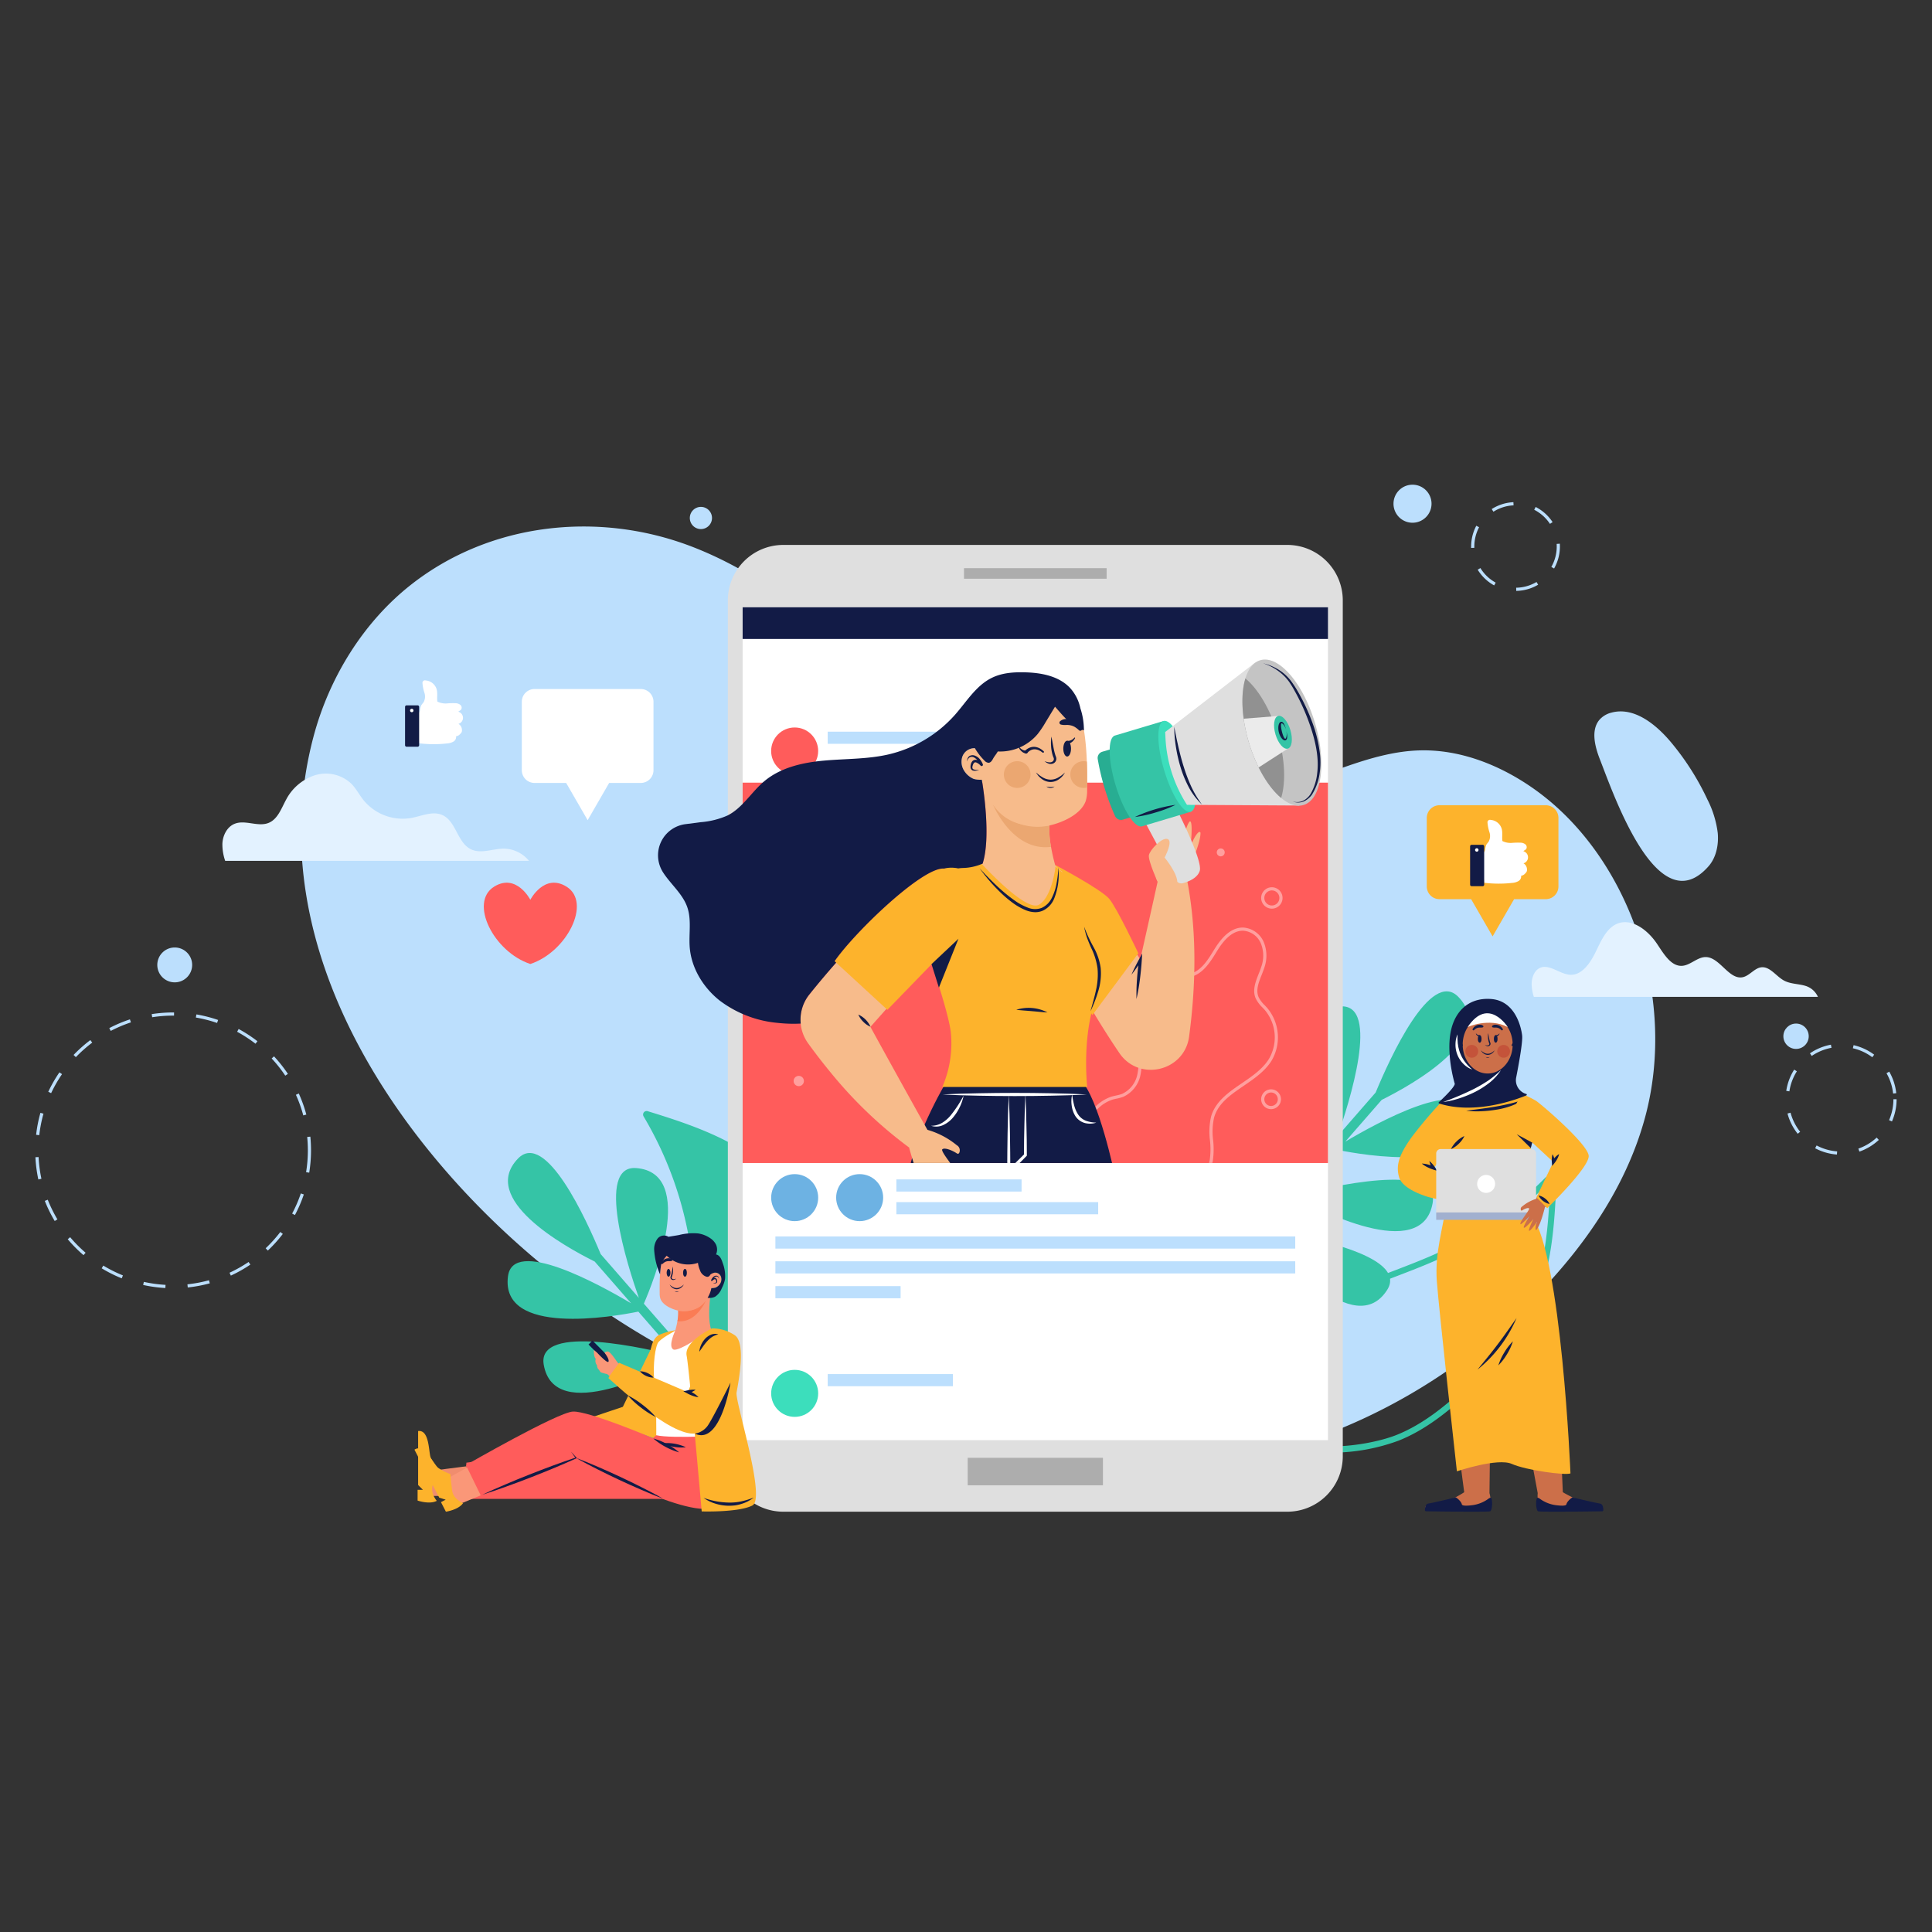 <svg id="Layer_1" data-name="Layer 1" xmlns="http://www.w3.org/2000/svg" xmlns:xlink="http://www.w3.org/1999/xlink" viewBox="0 0 600 600"><rect x="0" y="0" width="600" height="600" fill="#333333" stroke="none"/><defs><style>.cls-1{fill:none;}.cls-2{fill:#bcdffd;}.cls-3{fill:#35c4a6;}.cls-4{fill:#fff;}.cls-5{fill:#ff5c5b;}.cls-6{fill:#121b46;}.cls-7{fill:#fdb32c;}.cls-8{fill:#cc6f49;}.cls-9{fill:#dfdfdf;}.cls-10{fill:#a1b0cf;}.cls-11{fill:#c4533a;}.cls-12{fill:#adadad;}.cls-13{fill:#6db2e3;}.cls-14{fill:#3cdebc;}.cls-15{clip-path:url(#clip-path);}.cls-16{fill:#ff9f9e;}.cls-17{fill:#f7bb8b;}.cls-18{fill:#f28766;}.cls-19{fill:#28ad92;}.cls-20{fill:#c4c4c4;}.cls-21{fill:#919191;}.cls-22{fill:#ebebeb;}.cls-23{fill:#eba771;}.cls-24{fill:#f08d6e;}.cls-25{fill:#fa9778;}.cls-26{fill:#fa7c55;}.cls-27{fill:#e3f2ff;}</style><clipPath id="clip-path"><polygon class="cls-1" points="412.418 361.188 230.633 361.188 230.633 337.891 195.874 265.85 216.852 206.574 419.965 202.045 412.418 336.25 412.418 361.188"/></clipPath></defs><title>Advertise with us</title><g id="BACKGROUND"><path class="cls-2" d="M127.4,181.78c24.612-19.501,58.218-23.072,86.923-12.229,38.136,14.405,66.204,50.888,103.242,68.407a115.771,115.771,0,0,0,83.16,6.132c13.273-4.075,26.181-10.606,39.957-11.044,12.201-.388,24.253,4.141,34.625,11.204,30.521,20.782,45.841,65.108,35.556,102.874-5.508,20.221-17.331,37.781-31.105,52.51-28.455,30.43-66.204,50.207-105.658,55.358-22.02,2.875-44.36,1.315-66.301-2.218-47.812-7.697-94.918-25.129-134.289-55.877-47.131-36.807-93.842-101.017-76.194-167.947C102.256,210.215,112.973,193.212,127.4,181.78Z"/><path class="cls-2" d="M496.87,235.845c-1.551-3.961-2.837-8.993-.227-12.216a7.243,7.243,0,0,1,3.808-2.316c6.899-1.864,13.665,3.444,18.478,9.181a81.64,81.64,0,0,1,11.315,17.778,31.348,31.348,0,0,1,3.221,10.447c.324,3.682-.505,7.627-2.845,10.291C514.875,286.937,501.17,246.826,496.87,235.845Z"/></g><g id="OBJECTS"><path class="cls-3" d="M368.032,348.357c8.815-8.624,20.719,19.584,24.835,30.352l8.246-9.462c-5.77-6.88-26.593-33.494-9.51-40.237,11.758-4.642,11.492,27.635,11.083,38.433l11.137-12.78c-2.876-6.64-16.638-40.633,2.382-42.108,12.74-.988,2.638,30.475-.829,40.325l11.85-13.598c4.397-10.626,17.09-38.565,25.675-29.691,12.085,12.492-14.096,27.159-23.805,31.988L417.788,354.553c9.962-5.924,36.672-20.577,38.237-8.372,2.398,18.701-32.823,12.515-40.486,10.953L403.473,370.98c8.386-2.161,43.721-10.524,41.448,2.634-3.275,18.959-36.367,1.625-42.304-1.652l-8.593,9.861c.051.14.097.271.136.379,9.464,1.428,43.667,7.413,36.615,18.426-10.082,15.747-32.82-11.024-37.948-17.432l-19.036,21.845-2.2-1.918,19.311-22.162C381.295,375.846,355.628,360.492,368.032,348.357Z"/><path class="cls-3" d="M413.606,451.135c-9.698,0-19.152-2.665-22.649-10.651-7.697-17.575,12.942-33.04,26.352-39.408,5.072-2.409,10.384-4.444,15.522-6.413,4.688-1.797,9.536-3.655,14.161-5.783h0a111.033,111.033,0,0,0,32.849-23.077,2.042,2.042,0,0,1,3.49,1.528c-.558,13.497-1.503,26.606-6.847,38.579-4.051,9.078-10.746,17.716-21.066,27.188-5.317,4.881-12.52,10.92-21.087,14.312A60.207,60.207,0,0,1,413.606,451.135Zm34.172-60.544c-4.681,2.154-9.558,4.023-14.275,5.83-5.104,1.956-10.381,3.979-15.388,6.357-12.796,6.077-32.553,20.698-25.434,36.952,5.888,13.446,31.337,9.742,40.956,5.933,8.28-3.279,15.309-9.177,20.507-13.948,10.124-9.292,16.676-17.734,20.619-26.568,5.208-11.67,6.134-24.583,6.685-37.891a.153.153,0,0,0-.101-.16.133.133,0,0,0-.166.03,112.92,112.92,0,0,1-33.404,23.466Z"/><path class="cls-3" d="M245.747,398.557c-8.816-8.624-20.719,19.584-24.835,30.352l-8.246-9.463c5.77-6.88,26.593-33.494,9.51-40.237-11.758-4.642-11.492,27.635-11.083,38.433l-11.137-12.78c2.876-6.64,16.638-40.633-2.382-42.108-12.74-.988-2.638,30.475.829,40.325l-11.85-13.598c-4.397-10.626-17.09-38.565-25.675-29.691-12.085,12.491,14.096,27.159,23.805,31.988L195.991,404.752c-9.962-5.924-36.672-20.577-38.237-8.373-2.398,18.701,32.823,12.515,40.486,10.954l12.066,13.846c-8.386-2.161-43.721-10.524-41.448,2.634,3.275,18.959,36.367,1.625,42.304-1.652l8.593,9.861c-.051.141-.097.271-.136.379-9.464,1.428-43.667,7.413-36.615,18.426,10.082,15.747,32.82-11.024,37.948-17.432l19.036,21.845,2.2-1.918-19.311-22.162C232.483,426.046,258.151,410.692,245.747,398.557Z"/><path class="cls-3" d="M213.989,384.64a112.675,112.675,0,0,0-14.123-37.941,1.102,1.102,0,0,1,1.277-1.609c12.496,3.831,25.112,8.081,35.276,16.23,8.908,7.142,15.384,16.877,20.722,26.971,3.941,7.451,7.384,15.33,8.401,23.697,1.42,11.684-2.19,36.838-16.899,39.162-18.434,2.913-27.73-20.755-30.376-34.719C216.274,405.917,215.853,395.177,213.989,384.64Z"/><path class="cls-2" d="M470.881,183.504l-.015-.984a12.783,12.783,0,0,0,6.312-1.779l.502.847A13.774,13.774,0,0,1,470.881,183.504Zm-6.857-1.699a13.853,13.853,0,0,1-5.112-4.875l.838-.515a12.871,12.871,0,0,0,4.749,4.528Zm18.611-5.252-.856-.488a12.797,12.797,0,0,0,1.679-6.341c-.001-.272-.009-.544-.026-.814l.983-.061c.019.288.027.579.028.873A13.781,13.781,0,0,1,482.636,176.552Zm-25.75-6.39c-.005-.147-.007-.295-.006-.443a13.802,13.802,0,0,1,1.597-6.441l.869.46a12.831,12.831,0,0,0-1.481,5.984c-.001.138.001.272.006.406Zm24.468-7.472a12.86,12.86,0,0,0-4.889-4.375l.448-.877a13.851,13.851,0,0,1,5.264,4.712Zm-17.555-3.771-.529-.83a13.76,13.76,0,0,1,6.735-2.132l.046.983A12.758,12.758,0,0,0,463.799,158.92Z"/><path class="cls-2" d="M51.355,400.006a42.893,42.893,0,0,1-6.896-.948l.214-.961a42.059,42.059,0,0,0,6.737.927Zm6.957-.172-.103-.978a41.795,41.795,0,0,0,6.682-1.262l.262.95A42.82,42.82,0,0,1,58.312,399.833Zm-20.507-2.836a42.781,42.781,0,0,1-6.228-3.117l.511-.842a41.66,41.66,0,0,0,6.084,3.046Zm33.887-.845-.412-.894a41.802,41.802,0,0,0,5.92-3.341l.552.815A42.869,42.869,0,0,1,71.692,396.152Zm-45.753-6.357a43.188,43.188,0,0,1-4.905-4.939l.753-.634a42.107,42.107,0,0,0,4.793,4.826Zm57.24-1.42-.676-.715a42.28,42.28,0,0,0,4.55-5.057l.782.598A43.268,43.268,0,0,1,83.18,388.375Zm-66.189-9.183a42.772,42.772,0,0,1-3.072-6.243l.916-.362a41.788,41.788,0,0,0,3.001,6.099Zm74.606-1.849-.869-.463a41.736,41.736,0,0,0,2.696-6.248l.933.315A42.634,42.634,0,0,1,91.596,377.342ZM11.904,366.285a43.032,43.032,0,0,1-.903-6.903l.983-.048a42.011,42.011,0,0,0,.882,6.744Zm84.128-2.097-.972-.158a42.182,42.182,0,0,0,.547-6.779c0-1.386-.068-2.785-.204-4.16l.979-.096c.139,1.407.209,2.839.209,4.255A43.059,43.059,0,0,1,96.032,364.188ZM12.196,352.535l-.978-.11a42.776,42.776,0,0,1,1.337-6.831l.947.267A41.818,41.818,0,0,0,12.196,352.535Zm81.99-6.135A41.781,41.781,0,0,0,91.895,339.998l.897-.406a42.674,42.674,0,0,1,2.345,6.554Zm-78.305-6.913-.891-.419a42.935,42.935,0,0,1,3.465-6.04l.811.558A41.937,41.937,0,0,0,15.881,339.488ZM88.593,334.055a42.055,42.055,0,0,0-4.221-5.333l.72-.671a43.019,43.019,0,0,1,4.321,5.458Zm-65.033-5.746-.711-.681a43.079,43.079,0,0,1,5.207-4.62l.591.787A42.132,42.132,0,0,0,23.56,328.31Zm55.785-4.17a42.007,42.007,0,0,0-5.701-3.713l.468-.865a42.903,42.903,0,0,1,5.835,3.799Zm-44.95-3.978-.457-.873a42.642,42.642,0,0,1,6.412-2.714l.308.934A41.728,41.728,0,0,0,34.395,320.162Zm33.021-2.471a41.633,41.633,0,0,0-6.589-1.683l.166-.971a42.792,42.792,0,0,1,6.744,1.723Zm-20.148-1.775-.152-.973a43.213,43.213,0,0,1,6.636-.514h.019l.289.001-.009.984-.28-.001A40.641,40.641,0,0,0,47.268,315.916Z"/><path class="cls-2" d="M570.472,358.554a17.042,17.042,0,0,1-6.766-1.955l.461-.869a16.063,16.063,0,0,0,6.378,1.842Zm6.983-.912-.325-.928a16.139,16.139,0,0,0,5.686-3.427l.669.721A17.092,17.092,0,0,1,577.454,357.643ZM558.289,352.099a17.094,17.094,0,0,1-3.167-6.289l.951-.253a16.116,16.116,0,0,0,2.987,5.929Zm29.276-3.829-.901-.394a16.123,16.123,0,0,0,1.353-6.5H589A17.122,17.122,0,0,1,587.565,348.27Zm.354-8.664a16.064,16.064,0,0,0-2.053-6.311l.853-.49a17.009,17.009,0,0,1,2.178,6.695Zm-32.206-.679-.973-.148a17.036,17.036,0,0,1,2.461-6.598l.832.527A16.06,16.06,0,0,0,555.713,338.927ZM581.453,328.333a16.073,16.073,0,0,0-6.025-2.787l.221-.96a17.069,17.069,0,0,1,6.393,2.956Zm-18.803-.4-.553-.814a17.044,17.044,0,0,1,6.512-2.682l.179.967A16.086,16.086,0,0,0,562.65,327.934Z"/><path class="cls-2" d="M444.575,156.434a5.906,5.906,0,1,1-5.906-5.906A5.906,5.906,0,0,1,444.575,156.434Z"/><path class="cls-2" d="M59.677,299.664a5.414,5.414,0,1,1-5.415-5.415A5.414,5.414,0,0,1,59.677,299.664Z"/><circle class="cls-2" cx="557.78" cy="321.813" r="3.938"/><path class="cls-2" d="M221.118,160.864a3.445,3.445,0,1,1-3.445-3.445A3.446,3.446,0,0,1,221.118,160.864Z"/><path class="cls-4" d="M198.993,213.981H166.007a3.953,3.953,0,0,0-3.953,3.953v21.264a3.953,3.953,0,0,0,3.953,3.953h9.819l3.101,5.371,3.573,6.189,3.573-6.189,3.101-5.371h9.819a3.953,3.953,0,0,0,3.953-3.953V217.934A3.951,3.951,0,0,0,198.993,213.981Z"/><path class="cls-5" d="M175.913,275.342c-6.893-4.248-11.188,4.042-11.215,4.092-.026-.051-4.322-8.34-11.215-4.092-7.918,4.88-.179,20.293,11.214,24.033l.001.001.001-.001.001.001v-.001C176.092,295.635,183.831,280.222,175.913,275.342Z"/><path class="cls-4" d="M130.156,230.836a37.157,37.157,0,0,0,8.622.052,4.672,4.672,0,0,0,1.987-.547,1.646,1.646,0,0,0,.873-1.68,2.065,2.065,0,0,0,1.315-.765,1.904,1.904,0,0,0,.399-.495,1.474,1.474,0,0,0,.112-.721,2.222,2.222,0,0,0-1.081-1.876,1.958,1.958,0,0,0,.947-3.134,2.322,2.322,0,0,0-1-.65c.282-.251.675-.377.896-.683a1.122,1.122,0,0,0-.247-1.416,2.446,2.446,0,0,0-1.451-.529,22.22,22.22,0,0,0-2.863.076,5.79,5.79,0,0,1-2.834-.585c-.183-1.261.117-2.575-.22-3.803a3.866,3.866,0,0,0-3.415-2.761.777.777,0,0,0-.992.874,12.966,12.966,0,0,0,.612,2.981,3.706,3.706,0,0,1-.286,2.948,9.788,9.788,0,0,0-.724.945,6.859,6.859,0,0,0-.363,1.597c-.132.532-.548,1.09-1.093,1.035Z"/><path class="cls-6" d="M129.689,231.905h-3.414a.48.48,0,0,1-.48-.48V219.53a.48.48,0,0,1,.48-.48h3.414a.48.48,0,0,1,.48.48v11.895A.48.48,0,0,1,129.689,231.905Z"/><circle class="cls-4" cx="127.876" cy="220.649" r="0.533"/><path class="cls-7" d="M480.038,250.075H447.051a3.953,3.953,0,0,0-3.953,3.953V275.292a3.953,3.953,0,0,0,3.953,3.953h9.819l3.101,5.371,3.573,6.188,3.573-6.188,3.101-5.371H480.036a3.953,3.953,0,0,0,3.953-3.953V254.028A3.951,3.951,0,0,0,480.038,250.075Z"/><path class="cls-4" d="M460.913,274.149a37.11,37.11,0,0,0,8.622.052,4.659,4.659,0,0,0,1.987-.547,1.646,1.646,0,0,0,.873-1.68,2.068,2.068,0,0,0,1.316-.765,1.883,1.883,0,0,0,.398-.495,1.474,1.474,0,0,0,.112-.721,2.224,2.224,0,0,0-1.081-1.876,1.958,1.958,0,0,0,.947-3.134,2.322,2.322,0,0,0-1-.65c.282-.251.675-.377.896-.683a1.122,1.122,0,0,0-.247-1.416,2.442,2.442,0,0,0-1.451-.529,22.222,22.222,0,0,0-2.863.076,5.788,5.788,0,0,1-2.834-.585c-.183-1.261.117-2.575-.22-3.804a3.866,3.866,0,0,0-3.415-2.761.777.777,0,0,0-.992.874,12.968,12.968,0,0,0,.612,2.981,3.706,3.706,0,0,1-.286,2.948,9.786,9.786,0,0,0-.724.945,6.859,6.859,0,0,0-.363,1.597c-.132.532-.548,1.09-1.093,1.034Z"/><path class="cls-6" d="M460.446,275.218h-3.414a.48.48,0,0,1-.48-.48V262.842a.48.48,0,0,1,.48-.48h3.414a.48.48,0,0,1,.48.48v11.895A.479.479,0,0,1,460.446,275.218Z"/><path class="cls-4" d="M459.166,263.963a.533.533,0,1,1-.533-.533A.533.533,0,0,1,459.166,263.963Z"/><path class="cls-8" d="M462.719,451.104H453.12c.75,5.906,1.348,10.408,1.604,12.317,0,0-6.7,4.548-11.247,3.959a.7.7,0,0,0-.666.262.979.979,0,0,0,.092,1.282.683.683,0,0,0,.537.25H461.522a1.364,1.364,0,0,0,1.352-1.167,11.358,11.358,0,0,0-.302-4.312Z"/><path class="cls-6" d="M452.143,465.028s1.599,1.046,1.846,2.154c.124.558,1.859.46,3.55.225a10.856,10.856,0,0,0,4.737-1.979,1.068,1.068,0,0,1,.696-.275c.615.123.553,3.876-.185,4.184-.68.283-17.269.045-19.894.005a.369.369,0,0,1-.367-.367c-.007-.636.101-1.901,1.065-2.038C444.883,466.751,452.143,465.028,452.143,465.028Z"/><path class="cls-8" d="M484.798,451.104h-9.599l2.35,12.59a11.508,11.508,0,0,0,.453,4.312,1.698,1.698,0,0,0,1.555,1.167h15.019c.003-.643.02-1.286.035-1.929-4.255-.789-9.261-3.824-9.261-3.824C485.272,461.511,485.081,457.009,484.798,451.104Z"/><path class="cls-6" d="M488.31,465.028s-1.599,1.046-1.846,2.154c-.124.558-1.859.46-3.549.225a10.856,10.856,0,0,1-4.737-1.979,1.07,1.07,0,0,0-.696-.275c-.615.123-.553,3.876.184,4.184.68.283,17.269.045,19.894.005a.368.368,0,0,0,.367-.367c.007-.636-.101-1.901-1.065-2.038C495.569,466.751,488.31,465.028,488.31,465.028Z"/><path class="cls-7" d="M451.302,338.636s-5.579,5.086-5.086,9.188,4.266,16.571,3.117,25.102-3.773,15.914-3.117,24.938c.656,9.024,6.234,59.064,6.234,59.064s12.633-4.266,17.062-2.297,16.571,3.609,18.211,2.954c0,0-2.789-67.431-11.977-80.064,0,0-1.641-18.13-.041-22.19s-.369-15.258-4.43-16.611C467.216,337.365,451.302,338.636,451.302,338.636Z"/><path class="cls-6" d="M455.342,344.933c3.1-.39,6.156-.754,9.186-1.28,1.516-.255,3.014-.58,4.513-.924,1.492-.372,2.961-.813,4.451-1.302a23.576,23.576,0,0,1-8.796,3.196,37.418,37.418,0,0,1-4.67.486A27.379,27.379,0,0,1,455.342,344.933Z"/><path class="cls-6" d="M458.848,425.348c2.132-2.626,4.268-5.184,6.272-7.857,2.028-2.655,3.912-5.404,5.863-8.167a41.345,41.345,0,0,1-12.135,16.024Z"/><path class="cls-6" d="M465.323,424.041a17.598,17.598,0,0,1,1.838-3.994,17.384,17.384,0,0,1,2.681-3.484,17.236,17.236,0,0,1-1.838,3.994A17.438,17.438,0,0,1,465.323,424.041Z"/><path class="cls-8" d="M465.569,373.92c.062-.774-5.107-2.154-4.905-2.681.179-.467,1.488-.645,2.171-.62a.222.222,0,0,0,.237-.251c-.03-.285-.199-.701-.915-.775a12.53,12.53,0,0,0-4.908.381l-.005-.003c-.258-.144-2.536-1.39-5.935-3.262-.601,2.03-1.157,4.089-1.918,6.02a57.715,57.715,0,0,0,6.917.924v-.019l.002-.005c1.261,1.172,4.332,3.912,6.038,4.439a.161.161,0,0,0,.203-.215c-.103-.292-.476-.844-1.705-1.769,0,0,3.009,1.264,3.555,1.04.545-.223-3.052-2.371-3.052-2.371s3.534,1.059,3.912.677-3.422-2.08-3.422-2.08S465.544,374.231,465.569,373.92Z"/><path class="cls-7" d="M449.497,340.277a137.261,137.261,0,0,0-11.156,12.961c-4.02,5.66-4.84,8.777-3.856,12.305.984,3.527,7.137,5.579,8.942,6.152,1.805.574,10.664,2.215,10.664,2.215l1.477-5.25-10.255-5.906,10.501-15.094Z"/><path class="cls-6" d="M441.56,361.359a8.213,8.213,0,0,1,1.997.312,13.706,13.706,0,0,1,1.863.661l-.574.689a8.937,8.937,0,0,1-.95-2.462,8.949,8.949,0,0,1,1.757,1.968l.798,1.155-1.372-.466a13.641,13.641,0,0,1-1.828-.754A8.267,8.267,0,0,1,441.56,361.359Z"/><path class="cls-6" d="M450.605,356.868a8.017,8.017,0,0,1,1.749-2.383,7.906,7.906,0,0,1,2.435-1.677,7.932,7.932,0,0,1-1.749,2.383A8.027,8.027,0,0,1,450.605,356.868Z"/><path class="cls-9" d="M477.033,376.864h-31.008V358.242a1.395,1.395,0,0,1,1.395-1.395h28.22a1.395,1.395,0,0,1,1.395,1.395v18.621Z"/><rect class="cls-10" x="446.024" y="376.536" width="31.008" height="2.297"/><path class="cls-4" d="M464.318,367.676a2.789,2.789,0,1,1-2.789-2.789A2.789,2.789,0,0,1,464.318,367.676Z"/><path class="cls-8" d="M478.819,372.661l-.52-.648c-.128.023-.244.057-.369.084-.195-.125-.395-.247-.588-.373-.172.324-.285.534-.321.602l-.002.003a12.523,12.523,0,0,0-4.322,2.374.874.874,0,0,0-.341,1.15.223.223,0,0,0,.336.079c.558-.395,1.75-.964,2.156-.672.458.33-3.109,4.317-2.633,4.931.191.247,2.806-2.522,2.806-2.522s-2.25,3.503-1.723,3.616c.526.112,2.902-2.71,2.902-2.71s-1.832,3.769-1.253,3.656,2.403-2.818,2.403-2.818a4.734,4.734,0,0,0-.456,2.414.16.16,0,0,0,.287.069c1.138-1.375,2.204-5.344,2.616-7.018l.008.008.01.01c.396-.301.775-.624,1.162-.935Q479.886,373.326,478.819,372.661Z"/><path class="cls-7" d="M472.63,339.703a36.39,36.39,0,0,1,4.348,2.133c1.559.984,16.242,13.535,16.407,17.144.164,3.609-12.879,16.242-12.879,16.242l-3.363-3.363,5.25-10.992-14.274-13.207Z"/><path class="cls-6" d="M484.197,358.406a5.722,5.722,0,0,1-.561,1.471,9.066,9.066,0,0,1-.833,1.273l-.767.959-.102-1.193a7.447,7.447,0,0,1,.001-1.212,5.232,5.232,0,0,1,.232-1.236,5.24,5.24,0,0,1,.479,1.163,7.545,7.545,0,0,1,.247,1.187l-.869-.234a9.075,9.075,0,0,1,.951-1.188A5.696,5.696,0,0,1,484.197,358.406Z"/><path class="cls-6" d="M477.799,371.265a4.634,4.634,0,0,1,2.023.933,4.581,4.581,0,0,1,1.424,1.713,5.044,5.044,0,0,1-3.446-2.645Z"/><polygon class="cls-6" points="475.829 354.838 471.031 352.254 475.399 356.56 475.829 354.838"/><path class="cls-8" d="M472.264,323.531a1.862,1.862,0,0,0-2.09-1.315c.403-11.867-9.49-10.268-9.49-10.268-6.21.539-6.918,7.138-6.871,10.5a2.325,2.325,0,0,0-.494-.231,1.862,1.862,0,0,0-2.097,1.315,2.463,2.463,0,0,0,.319,2.051,3.103,3.103,0,0,0,1.409,1.178,4.038,4.038,0,0,0,1.083.124c.959,7.759,7.988,6.995,7.988,6.995,6.094.302,7.675-3.956,8.03-7.027a2.841,2.841,0,0,0,.484-.091,3.104,3.104,0,0,0,1.41-1.178A2.468,2.468,0,0,0,472.264,323.531Z"/><circle class="cls-11" cx="466.967" cy="326.495" r="1.987"/><circle class="cls-11" cx="457.076" cy="326.495" r="1.987"/><ellipse class="cls-6" cx="464.507" cy="322.638" rx="0.574" ry="1.175"/><path class="cls-6" d="M465.679,321.091a1.7,1.7,0,0,1-.389.502,1.363,1.363,0,0,1-.601.311l-.009.003a.212.212,0,1,1-.039-.419,1.239,1.239,0,0,0,.921-.466l.004-.005a.069.069,0,0,1,.097-.008A.069.069,0,0,1,465.679,321.091Z"/><ellipse class="cls-6" cx="459.536" cy="322.638" rx="0.574" ry="1.175"/><path class="cls-6" d="M458.481,321.02a1.242,1.242,0,0,0,.921.466.212.212,0,1,1,.017.424.198.198,0,0,1-.055-.005l-.011-.003a1.363,1.363,0,0,1-.601-.311,1.681,1.681,0,0,1-.389-.502.068.068,0,0,1,.03-.092.071.071,0,0,1,.084.016Z"/><path class="cls-6" d="M464.177,326.193a2.814,2.814,0,0,1-.865.984,2.197,2.197,0,0,1-1.285.427,2.23,2.23,0,0,1-1.279-.441,4.108,4.108,0,0,1-.495-.441c-.135-.174-.267-.348-.385-.528.177.13.339.268.502.402.181.11.342.245.525.337a2.368,2.368,0,0,0,1.135.323,2.316,2.316,0,0,0,1.14-.308A5.047,5.047,0,0,0,464.177,326.193Z"/><path class="cls-6" d="M462.626,328.277a.943.943,0,0,1-.604.204.99.99,0,0,1-.605-.204,3.106,3.106,0,0,0,.605.068A2.643,2.643,0,0,0,462.626,328.277Z"/><path class="cls-6" d="M460.588,318.563a1.365,1.365,0,0,0-.89-.33,2.731,2.731,0,0,0-.947.134,2.31,2.31,0,0,0-.834.477,2.419,2.419,0,0,0-.569.73.275.275,0,0,0,.426.336l.024-.022a3.37,3.37,0,0,1,.567-.45,1.977,1.977,0,0,1,.626-.257,2.443,2.443,0,0,1,.678-.066,2.602,2.602,0,0,0,.725-.042l.073-.018a.288.288,0,0,0,.211-.348A.297.297,0,0,0,460.588,318.563Z"/><path class="cls-6" d="M463.456,318.563a1.365,1.365,0,0,1,.89-.33,2.731,2.731,0,0,1,.947.134,2.31,2.31,0,0,1,.834.477,2.406,2.406,0,0,1,.569.73.275.275,0,0,1-.426.336l-.023-.022a3.405,3.405,0,0,0-.567-.45,1.969,1.969,0,0,0-.626-.257,2.446,2.446,0,0,0-.678-.066,2.602,2.602,0,0,1-.725-.042l-.073-.018a.288.288,0,0,1-.211-.348A.297.297,0,0,1,463.456,318.563Z"/><path class="cls-6" d="M462.155,320.843c.101.443.176.883.259,1.318.085.434.165.868.288,1.279.029.103.061.205.097.303a1.081,1.081,0,0,1,.1.379.763.763,0,0,1-.412.697.926.926,0,0,1-.749.04,1.809,1.809,0,0,1-.593-.355c.412.155.893.275,1.184.057a.453.453,0,0,0,.204-.419.854.854,0,0,0-.086-.261c-.044-.11-.084-.22-.117-.332a6.216,6.216,0,0,1-.215-1.352A7.187,7.187,0,0,1,462.155,320.843Z"/><path class="cls-6" d="M451.941,324.166a.975.975,0,0,1,.306-.777.909.909,0,0,1,.886-.085,1.667,1.667,0,0,1,.716.522,2.691,2.691,0,0,1,.445.75.196.196,0,0,1-.321.211l-.013-.014a1.724,1.724,0,0,0-.658-.466.303.303,0,0,0-.276.03.741.741,0,0,0-.198.305c-.101.258-.161.559.059.678a1.475,1.475,0,0,0,.869.059,1.367,1.367,0,0,1-.956.128.538.538,0,0,1-.337-.45,1.396,1.396,0,0,1,.056-.52.978.978,0,0,1,.278-.48.659.659,0,0,1,.602-.124,1.9,1.9,0,0,1,.857.576l-.335.198a2.096,2.096,0,0,0-.902-1.129.737.737,0,0,0-.668-.041A.98.98,0,0,0,451.941,324.166Z"/><path class="cls-6" d="M471.8,324.166a.975.975,0,0,0-.306-.777.909.909,0,0,0-.886-.085,1.667,1.667,0,0,0-.716.522,2.669,2.669,0,0,0-.444.75.196.196,0,0,0,.321.211l.013-.014a1.724,1.724,0,0,1,.658-.466.303.303,0,0,1,.276.03.741.741,0,0,1,.198.305c.101.258.161.559-.059.678a1.475,1.475,0,0,1-.869.059,1.367,1.367,0,0,0,.956.128.538.538,0,0,0,.337-.45,1.395,1.395,0,0,0-.056-.52.978.978,0,0,0-.278-.48.659.659,0,0,0-.602-.124,1.9,1.9,0,0,0-.857.576l.335.198a2.096,2.096,0,0,1,.902-1.129.737.737,0,0,1,.668-.041A.983.983,0,0,1,471.8,324.166Z"/><path class="cls-6" d="M473.971,339.736c-.035-.009-.07-.019-.105-.029a4.433,4.433,0,0,1-2.99-5.154c.772-3.932,2.069-11,1.836-12.98-.328-2.789-2.215-10.746-9.597-11.321-7.383-.574-11.895,4.348-12.797,11.485s1.477,14.848,1.477,14.848c-.07,1.119-3.833,4.68-4.944,5.708a.246.246,0,0,0,.097.412c11.168,3.532,23.895-1.201,27.07-2.517A.239.239,0,0,0,473.971,339.736Zm-11.958-6.35c-4.283,0-7.757-4.021-7.757-8.982s3.472-8.982,7.757-8.982,7.757,4.021,7.757,8.982C469.769,329.365,466.296,333.386,462.013,333.386Z"/><path class="cls-4" d="M448.184,342.246a90.883,90.883,0,0,0,9.536-4.054,46.676,46.676,0,0,0,4.436-2.591,31.714,31.714,0,0,0,3.993-3.281,16.753,16.753,0,0,1-3.534,3.898,27.792,27.792,0,0,1-4.447,2.851,34.656,34.656,0,0,1-4.871,1.996A27.699,27.699,0,0,1,448.184,342.246Z"/><path class="cls-4" d="M457.208,332.155a7.149,7.149,0,0,1-2.726-1.749,8.197,8.197,0,0,1-1.838-2.743,8.295,8.295,0,0,1-.627-3.239,8.862,8.862,0,0,1,.145-1.627,12.016,12.016,0,0,1,.452-1.553c.039.545.003,1.068.03,1.589.054.52.036,1.037.139,1.54l.112.754.181.736a5.652,5.652,0,0,0,.214.722,5.164,5.164,0,0,0,.264.703,10.917,10.917,0,0,0,1.502,2.612A14.624,14.624,0,0,0,457.208,332.155Z"/><path class="cls-4" d="M455.813,318.949s6.521-2.994,12.428,0C468.242,318.949,462.212,309.35,455.813,318.949Z"/><path class="cls-9" d="M399.785,469.472H243.266a17.227,17.227,0,0,1-17.227-17.227v-265.787a17.227,17.227,0,0,1,17.227-17.227H399.785a17.227,17.227,0,0,1,17.227,17.227V452.244A17.228,17.228,0,0,1,399.785,469.472Z"/><rect class="cls-12" x="299.377" y="176.45" width="44.298" height="3.281"/><rect class="cls-12" x="300.526" y="452.738" width="42.001" height="8.531"/><rect class="cls-4" x="230.633" y="188.591" width="181.785" height="258.667"/><rect class="cls-6" x="230.633" y="188.591" width="181.785" height="9.844"/><circle class="cls-13" cx="246.794" cy="371.935" r="7.301"/><circle class="cls-14" cx="246.794" cy="432.722" r="7.301"/><circle class="cls-13" cx="266.974" cy="371.935" r="7.301"/><rect class="cls-2" x="278.376" y="366.274" width="38.883" height="3.773"/><rect class="cls-2" x="240.805" y="383.993" width="161.441" height="3.773"/><rect class="cls-2" x="240.805" y="391.705" width="161.441" height="3.773"/><rect class="cls-2" x="240.805" y="399.416" width="38.883" height="3.773"/><rect class="cls-2" x="257.048" y="426.733" width="38.883" height="3.773"/><circle class="cls-5" cx="246.786" cy="233.228" r="7.301"/><rect class="cls-2" x="257.048" y="227.229" width="38.883" height="3.773"/><rect class="cls-2" x="278.376" y="373.33" width="62.673" height="3.773"/><rect class="cls-5" x="230.633" y="243.061" width="181.785" height="118.127"/><g class="cls-15"><path class="cls-16" d="M362.01,371.749c-5.844,0-11.748-2.709-16.387-4.838-6.073-2.787-9.978-10.349-8.704-16.858a12.362,12.362,0,0,1,8.301-9.496c.438-.126.885-.224,1.331-.322a12.744,12.744,0,0,0,1.96-.537,8.505,8.505,0,0,0,4.737-6.18,27.288,27.288,0,0,0,.267-7.95l-.028-.44c-.282-4.554-.419-9.369,1.24-13.788,1.532-4.079,5.323-8.365,10.339-8.742.602-.046,1.206-.034,1.791-.022a12.333,12.333,0,0,0,2.387-.105c3.607-.637,5.905-4.403,7.752-7.43,1.854-3.036,4.827-7.051,9.074-6.985a7.459,7.459,0,0,1,6.39,4.5,11.079,11.079,0,0,1,.219,7.87c-.245.781-.558,1.576-.862,2.345-.96,2.436-1.865,4.737-.954,6.879a9.076,9.076,0,0,0,1.917,2.552c.284.3.567.6.836.909a14.237,14.237,0,0,1,1.233,16.372c-2.059,3.26-5.383,5.529-8.597,7.722-4.056,2.769-7.886,5.383-9.176,9.76a20.052,20.052,0,0,0-.328,7.13,24.704,24.704,0,0,1-.116,6.504,14.035,14.035,0,0,1-8.501,9.987A15.844,15.844,0,0,1,362.01,371.749Zm4.039-68.201c-.307,0-.607.008-.911.03-4.582.345-8.069,4.321-9.491,8.107-1.59,4.238-1.455,8.933-1.179,13.381l.028.44a27.969,27.969,0,0,1-.292,8.238,9.477,9.477,0,0,1-5.334,6.869,13.699,13.699,0,0,1-2.111.585c-.426.093-.852.186-1.27.306h0a11.361,11.361,0,0,0-7.607,8.738c-1.171,5.987,2.561,13.211,8.15,15.775,6.114,2.805,14.494,6.646,21.721,3.66a13.043,13.043,0,0,0,7.913-9.268,24.027,24.027,0,0,0,.099-6.243,21.064,21.064,0,0,1,.365-7.479c1.389-4.713,5.545-7.55,9.565-10.294,3.131-2.137,6.369-4.347,8.319-7.434a13.219,13.219,0,0,0-1.144-15.203c-.259-.298-.532-.587-.805-.877a9.904,9.904,0,0,1-2.108-2.844c-1.07-2.513-.046-5.111.943-7.625.297-.754.604-1.533.839-2.281a10.105,10.105,0,0,0-.179-7.169,6.454,6.454,0,0,0-5.509-3.922c-3.748-.04-6.49,3.684-8.216,6.514-1.95,3.195-4.376,7.173-8.421,7.887a13.4,13.4,0,0,1-2.578.119C366.57,303.553,366.308,303.548,366.049,303.548Z"/><path class="cls-16" d="M394.986,282.191a3.322,3.322,0,1,1,3.322-3.322A3.325,3.325,0,0,1,394.986,282.191Zm0-5.66a2.338,2.338,0,1,0,2.338,2.338A2.34,2.34,0,0,0,394.986,276.531Z"/><path class="cls-16" d="M380.343,264.718a1.23,1.23,0,1,1-1.23-1.23A1.23,1.23,0,0,1,380.343,264.718Z"/><circle class="cls-16" cx="248.066" cy="335.717" r="1.599"/><path class="cls-16" d="M394.74,344.454a3.076,3.076,0,1,1,3.076-3.076A3.08,3.08,0,0,1,394.74,344.454Zm0-5.168a2.092,2.092,0,1,0,2.092,2.092A2.095,2.095,0,0,0,394.74,339.286Z"/></g><g class="cls-15"><path class="cls-6" d="M294.291,335.266s-9.516,15.75-12.305,29.368h64.15s-4.922-23.625-10.5-29.204Z"/><path class="cls-4" d="M292.732,339.901c1.866-.111,3.733-.159,5.599-.24l5.599-.137c3.733-.09,7.465-.103,11.198-.115,3.733.011,7.465.025,11.198.113l5.599.138c1.866.082,3.733.13,5.599.242-1.866.112-3.733.16-5.599.242l-5.599.138c-3.733.09-7.465.102-11.198.113-3.733-.013-7.465-.025-11.198-.115l-5.599-.137C296.464,340.06,294.598,340.011,292.732,339.901Z"/><path class="cls-4" d="M299.254,340.27a14.451,14.451,0,0,1-1.207,3.559,14.874,14.874,0,0,1-2.053,3.198,8.826,8.826,0,0,1-3.054,2.359,5.164,5.164,0,0,1-3.776.236,6.612,6.612,0,0,0,3.429-.921,10.781,10.781,0,0,0,2.655-2.316A37.829,37.829,0,0,0,299.254,340.27Z"/><path class="cls-4" d="M318.45,339.778c.144,3.158.253,6.317.311,9.475l.101,4.737.035,4.737.002.183-.133.133c-1.715,1.73-3.411,3.48-5.142,5.194l-.84.831.013-1.174c.043-3.999.024-7.998.118-11.998.075-3.999.173-7.998.367-11.998.193,3.999.291,7.998.367,11.998.094,4.0.075,7.998.118,11.998l-.827-.343c1.714-1.731,3.464-3.427,5.194-5.142l-.131.317.035-4.737.101-4.737C318.196,346.094,318.306,342.936,318.45,339.778Z"/><path class="cls-4" d="M332.969,339.901a23.955,23.955,0,0,0,.607,3.31,9.77,9.77,0,0,0,1.266,2.94,5.177,5.177,0,0,0,2.39,1.905,10.026,10.026,0,0,0,3.243.581,6.289,6.289,0,0,1-3.483.149,5.138,5.138,0,0,1-2.96-2.077,7.93,7.93,0,0,1-1.206-3.349A9.44,9.44,0,0,1,332.969,339.901Z"/><path class="cls-17" d="M368.096,270.552l-7.914.238s-2.561,11.645-6.066,27.177c-1.158-1.84-2.244-3.581-3.244-5.208a134.977,134.977,0,0,1-12.519,19.573c2.642,4.484,5.678,9.381,9.124,14.477.047.07.095.141.144.212,6.116,9.026,20.225,5.709,21.664-5.098.016-.122.033-.246.049-.369C371.471,305.365,371.837,287.614,368.096,270.552Z"/><path class="cls-18" d="M363.418,258.839c-.18-2.062-.449-4.214-.783-4.145-.555.116-.884,1.556-1.127,3.377A13.095,13.095,0,0,1,363.418,258.839Z"/><path class="cls-18" d="M366.762,261.371c-.033-2.215-.192-6.55-.925-6.946-.574-.31-1.209,2.457-1.642,4.836A9.973,9.973,0,0,1,366.762,261.371Z"/><path class="cls-17" d="M372.279,258.439c-.526.377-1.413,1.448-2.548,4.451,0,0,.77-6.77.004-7.732-.607-.763-2.113,4.389-2.712,6.561a5.082,5.082,0,0,1,.834,1.632,6.065,6.065,0,0,1,.212,2.361,5.174,5.174,0,0,1-3.339,6.459,6.91,6.91,0,0,1-3.214.27,5.344,5.344,0,0,1-2.538.239,23.265,23.265,0,0,0,2.232,3.243l5.511-1.052s6.033-11.386,6.106-16.153A.333.333,0,0,0,372.279,258.439Z"/><path class="cls-6" d="M352.944,310.246a60,60,0,0,1,.168-6.156c.066-1.022.169-2.04.268-3.06.109-1.018.226-2.035.368-3.05l.794.262c-.994,1.521-2.012,3.026-3.157,4.457.715-1.687,1.555-3.298,2.421-4.895l.913-1.684-.119,1.947c-.063,1.022-.151,2.043-.248,3.062-.106,1.018-.208,2.037-.347,3.052A59.723,59.723,0,0,1,352.944,310.246Z"/><path class="cls-9" d="M355.745,255.588l9.499,17.785a1.849,1.849,0,0,0,2.131.907c1.752-.487,4.528-1.597,5.214-3.834,1.021-3.333-7.552-19.944-7.552-19.944Z"/><path class="cls-19" d="M345.539,232.501l-3.21.96a2.028,2.028,0,0,0-1.423,2.246,73.24,73.24,0,0,0,5.372,17.702,2.029,2.029,0,0,0,2.442,1.14l2.844-.851Z"/><path class="cls-3" d="M361.348,223.912l-15.12,4.523c-2.223.665-2.137,7.516.192,15.302s6.02,13.558,8.242,12.893l15.12-4.523Z"/><path class="cls-14" d="M369.59,236.806c2.329,7.786,2.415,14.637.192,15.302-2.223.665-5.913-5.108-8.242-12.893-2.329-7.786-2.415-14.637-.192-15.302C363.571,223.247,367.261,229.02,369.59,236.806Z"/><path class="cls-9" d="M389.87,205.716l-28.009,21.608.095,1.923a42.178,42.178,0,0,0,6.675,20.706h0l34.91.208Z"/><path class="cls-20" d="M408.354,224.453c3.714,12.414,2.135,23.851-3.526,25.545-4.385,1.312-9.935-3.605-13.94-11.658a50.557,50.557,0,0,1-4.658-15.14c-1.28-9.281.641-16.812,5.149-18.16C397.04,203.345,404.641,212.038,408.354,224.453Z"/><path class="cls-21" d="M396.789,227.913c2.306,7.71,2.572,15.042,1.084,19.899-3.91-3.242-7.715-9.515-10.022-17.225-2.307-7.712-2.573-15.046-1.085-19.9C390.677,213.927,394.483,220.201,396.789,227.913Z"/><path class="cls-22" d="M396.917,222.352l3.032,10.136-9.061,5.851a50.557,50.557,0,0,1-4.658-15.14Z"/><path class="cls-3" d="M400.745,226.729c.837,2.799.482,5.377-.795,5.759s-2.99-1.577-3.827-4.376-.482-5.377.795-5.759C398.194,221.97,399.908,223.93,400.745,226.729Z"/><path class="cls-6" d="M364.675,225.67c.373,2.149.832,4.271,1.307,6.379.5,2.104,1.026,4.198,1.688,6.248a52.598,52.598,0,0,0,2.303,6.02,32.731,32.731,0,0,0,3.315,5.552,20.981,20.981,0,0,1-4-5.203,35.408,35.408,0,0,1-2.557-6.073,46.25,46.25,0,0,1-1.501-6.397A39.973,39.973,0,0,1,364.675,225.67Z"/><path class="cls-6" d="M352.452,253.726a44.413,44.413,0,0,1,12.633-3.773,38.967,38.967,0,0,1-6.176,2.358A39.431,39.431,0,0,1,352.452,253.726Z"/><path class="cls-6" d="M399.457,226.819a11.07,11.07,0,0,1,.268,1.501,3.826,3.826,0,0,1,.004.787,1.475,1.475,0,0,1-.105.418.651.651,0,0,1-.389.384.747.747,0,0,1-.575-.079,1.628,1.628,0,0,1-.38-.281,3.619,3.619,0,0,1-.524-.669,5.494,5.494,0,0,1-.757-3.116,3.481,3.481,0,0,1,.158-.836,1.6,1.6,0,0,1,.21-.425.753.753,0,0,1,.477-.335.657.657,0,0,1,.523.163,1.448,1.448,0,0,1,.285.325,3.902,3.902,0,0,1,.357.703A11.153,11.153,0,0,1,399.457,226.819Zm0,0a4.969,4.969,0,0,0-.572-1.396,2.903,2.903,0,0,0-.46-.573c-.161-.163-.414-.265-.465-.199a.781.781,0,0,0-.13.435,3.768,3.768,0,0,0,.018.672,11.215,11.215,0,0,0,.253,1.389,11.066,11.066,0,0,0,.409,1.352,3.633,3.633,0,0,0,.292.607.766.766,0,0,0,.318.328c.077.034.255-.174.323-.393a2.872,2.872,0,0,0,.145-.721A4.976,4.976,0,0,0,399.457,226.819Z"/><path class="cls-6" d="M392.238,205.983a15.821,15.821,0,0,1,6.15,2.911,14.645,14.645,0,0,1,2.437,2.453,31.888,31.888,0,0,1,1.909,2.86,61.82,61.82,0,0,1,5.613,12.467,43.394,43.394,0,0,1,1.48,6.708,22.832,22.832,0,0,1-.015,6.89,16.58,16.58,0,0,1-2.346,6.466,6.204,6.204,0,0,1-2.673,2.188,4.502,4.502,0,0,1-3.368-.04,4.38,4.38,0,0,0,1.665.196,4.228,4.228,0,0,0,1.602-.397,5.832,5.832,0,0,0,2.374-2.218,16.115,16.115,0,0,0,1.996-6.306c.56-4.424-.336-8.929-1.655-13.197a66.229,66.229,0,0,0-5.327-12.381,31.247,31.247,0,0,0-1.752-2.866,14.505,14.505,0,0,0-2.246-2.453A16.574,16.574,0,0,0,392.238,205.983Z"/><path class="cls-17" d="M359.754,274.439s-3.281-7.219-2.954-8.86,4.06-5.66,5.824-5.004-.944,5.742-.944,5.742,4.389,5.332,3.896,8.04C365.085,277.064,359.754,274.439,359.754,274.439Z"/><path class="cls-7" d="M327.725,268.625s14.31,7.577,16.77,10.531c2.461,2.954,9.024,16.899,9.024,16.899L339.245,315.25S324,292.524,327.725,268.625Z"/><path class="cls-17" d="M330.565,273.601a4.671,4.671,0,0,1-.703-2.93,11.473,11.473,0,0,1-2.177-2.018c-.253-.912-.838-3.14-1.279-5.651a26.479,26.479,0,0,1-.471-6.653v-.008a5.768,5.768,0,0,1,.657-2.393l-21.745-12.227c.016.073.024.138.041.211.345,2.019,2.965,17.86.277,26.264a15.845,15.845,0,0,1-6.141,1.374,11.162,11.162,0,0,0-7.278,2.892c-2.115,1.988-3.991,5.332-4.025,10.905,1.99.248,3.979.64,5.963.997,5.932,1.067,11.855,2.202,17.801,3.187,7.667,1.271,15.533,1.547,23.286,2.408C334.434,284.18,333.3,278.188,330.565,273.601Z"/><path class="cls-23" d="M326.407,263c-11.822,1.493-17.81-12.625-18.029-13.153a13.946,13.946,0,0,0,8.438,6.053,23.163,23.163,0,0,0,9.047.462c.024-.008.049-.008.073-.016A26.518,26.518,0,0,0,326.407,263Z"/><path class="cls-7" d="M304.627,267.999s13.946,15.422,18.048,12.962,5.136-11.867,5.136-11.867,14.06,12.195,16.028,16.132,1.805,11.649-3.117,23.789-3.076,28.547-3.076,28.547H292.65a34.001,34.001,0,0,0,2.625-17.062c-1.148-9.188-11.977-38.555-11.977-38.555S281.166,268.491,304.627,267.999Z"/><path class="cls-6" d="M304.217,269.64c1.107,1.203,2.216,2.396,3.381,3.534,1.145,1.156,2.314,2.284,3.538,3.347a45.292,45.292,0,0,0,3.789,3.01,18.529,18.529,0,0,0,4.159,2.295,5.89,5.89,0,0,0,4.419.13,6.482,6.482,0,0,0,3.174-3.169,16.176,16.176,0,0,0,1.463-4.551,29.765,29.765,0,0,0,.524-4.843,20.048,20.048,0,0,1-1.307,9.726,7.04,7.04,0,0,1-3.493,3.695,5.855,5.855,0,0,1-2.591.471,8.514,8.514,0,0,1-2.529-.536,18.89,18.89,0,0,1-4.361-2.464,35.34,35.34,0,0,1-3.759-3.211A54.313,54.313,0,0,1,304.217,269.64Z"/><path class="cls-6" d="M336.679,287.797a47.682,47.682,0,0,0,2.876,6.225,18.47,18.47,0,0,1,2.273,6.617,18.847,18.847,0,0,1-.696,6.967,41.234,41.234,0,0,1-2.479,6.459c.611-2.219,1.257-4.422,1.732-6.639a21.537,21.537,0,0,0,.465-6.679,20.927,20.927,0,0,0-1.986-6.396c-.46-1.048-.917-2.11-1.303-3.204A23.324,23.324,0,0,1,336.679,287.797Z"/><path class="cls-6" d="M315.618,313.596a12.686,12.686,0,0,1,9.683.828c-1.672-.076-3.246-.275-4.843-.398C318.863,313.874,317.278,313.803,315.618,313.596Z"/><path class="cls-17" d="M278.636,309.589c-.918-.858-1.848-1.704-2.76-2.569-4.231-4.01-8.598-7.833-12.787-11.829q-1.751,1.901-3.548,3.926c-2.702,3.052-5.46,6.311-8.21,9.761a12.525,12.525,0,0,0-.346,15.157c2.184,3.019,4.489,6.017,6.917,8.957A134.562,134.562,0,0,0,282.293,356.344l5.745-5.437s-8.057-14.386-17.721-32.001C273.158,315.705,275.952,312.574,278.636,309.589Z"/><path class="cls-17" d="M281.905,354.715s3.051,12.52,6.162,16.131a.335.335,0,0,0,.597-.156c.143-.631.095-2.021-1.051-5.019,0,0,3.919,5.573,5.132,5.784,1.212.21-2.765-7.58-2.765-7.58s5.073,5.795,6.167,5.538-3.744-7.475-3.744-7.475,5.571,5.67,5.96,5.148c.967-1.3-6.641-9.473-5.698-10.181.836-.627,3.346.51,4.526,1.313a.466.466,0,0,0,.699-.179,1.821,1.821,0,0,0-.759-2.385,25.206,25.206,0,0,0-11.803-5.383Z"/><path class="cls-6" d="M266.564,315.086a7.488,7.488,0,0,1,3.774,3.774,6.698,6.698,0,0,1-2.235-1.539A6.782,6.782,0,0,1,266.564,315.086Z"/><path class="cls-7" d="M259.18,298.515l16.407,15.094,20.673-21.328s1.34-22.133-3.095-22.535C286.58,269.147,265.415,289.491,259.18,298.515Z"/><polygon class="cls-6" points="289.287 299.417 297.654 291.543 291.584 306.719 289.287 299.417"/><path class="cls-17" d="M337.532,236.519c-.243-6.41-1.022-13.006-3.229-18.678-2.84-7.303-16.228-10.142-25.558-2.028-4.337,3.769-5.25,10.602-4.992,16.84a3.337,3.337,0,0,0-.559-.228,3.883,3.883,0,0,0-4.376,2.744,5.147,5.147,0,0,0,.666,4.283,6.475,6.475,0,0,0,2.943,2.458,8.299,8.299,0,0,0,2.531.25,18.862,18.862,0,0,0,6.216,10.579,17.044,17.044,0,0,0,14.499,3.667c4.041-.836,10.012-3.424,11.498-7.619a10.636,10.636,0,0,0,.438-3.433c.008-.268.008-.536.008-.803C337.637,241.963,337.637,239.253,337.532,236.519Z"/><path class="cls-23" d="M337.613,244.551a4.147,4.147,0,1,1-1.063-8.155,3.926,3.926,0,0,1,.982.122C337.637,239.253,337.637,241.963,337.613,244.551Z"/><path class="cls-23" d="M311.755,240.543a4.148,4.148,0,1,0,4.148-4.148A4.148,4.148,0,0,0,311.755,240.543Z"/><path class="cls-6" d="M330.218,232.493c0,1.354.536,2.453,1.198,2.453s1.198-1.098,1.198-2.453-.536-2.453-1.198-2.453C330.753,230.04,330.218,231.139,330.218,232.493Z"/><path class="cls-6" d="M333.861,229.265a3.518,3.518,0,0,1-.811,1.047,2.854,2.854,0,0,1-1.254.649l-.02.005a.443.443,0,1,1-.199-.864.504.504,0,0,1,.117-.011,2.588,2.588,0,0,0,1.922-.973l.008-.01a.143.143,0,0,1,.202-.015A.142.142,0,0,1,333.861,229.265Z"/><path class="cls-6" d="M316.715,232.162a2.589,2.589,0,0,0,1.922.973.443.443,0,1,1,.035.886.47.47,0,0,1-.115-.01l-.023-.005a2.853,2.853,0,0,1-1.254-.649,3.518,3.518,0,0,1-.811-1.047.144.144,0,0,1,.237-.159Z"/><path class="cls-6" d="M318.311,233.197a4.008,4.008,0,0,1,1.372-.967,3.517,3.517,0,0,1,1.629-.286,4.024,4.024,0,0,1,1.544.456c.238.116.445.275.667.411l.595.489a.266.266,0,0,1-.321.423l-.026-.018-.579-.406c-.207-.104-.403-.235-.615-.317a3.341,3.341,0,0,0-1.292-.281,2.691,2.691,0,0,0-1.233.316,3.158,3.158,0,0,0-.973.792l-.024.03a.493.493,0,0,1-.77-.616Z"/><path class="cls-6" d="M330.725,239.913a5.872,5.872,0,0,1-1.806,2.054,4.582,4.582,0,0,1-2.682.89,4.65,4.65,0,0,1-2.67-.921,8.745,8.745,0,0,1-1.034-.921c-.282-.363-.558-.727-.804-1.103.37.27.707.559,1.047.839.378.229.714.511,1.096.703a4.95,4.95,0,0,0,2.369.673,4.829,4.829,0,0,0,2.378-.642A10.326,10.326,0,0,0,330.725,239.913Z"/><path class="cls-6" d="M327.489,244.263a1.972,1.972,0,0,1-1.261.427,2.063,2.063,0,0,1-1.262-.427,6.582,6.582,0,0,0,1.263.142A5.504,5.504,0,0,0,327.489,244.263Z"/><path class="cls-6" d="M323.233,223.986a2.843,2.843,0,0,0-1.856-.688,5.739,5.739,0,0,0-1.977.28,4.834,4.834,0,0,0-1.741.997,5.068,5.068,0,0,0-1.189,1.523.574.574,0,0,0,.89.701l.048-.045a7.104,7.104,0,0,1,1.183-.939,4.162,4.162,0,0,1,1.306-.536,5.083,5.083,0,0,1,1.415-.137,5.434,5.434,0,0,0,1.513-.088l.151-.037a.6.6,0,0,0,.257-1.032Z"/><path class="cls-6" d="M329.222,223.986a2.841,2.841,0,0,1,1.856-.688,5.739,5.739,0,0,1,1.977.28,4.824,4.824,0,0,1,1.74.997,5.068,5.068,0,0,1,1.189,1.523.574.574,0,0,1-.89.701l-.048-.045a7.073,7.073,0,0,0-1.184-.939,4.162,4.162,0,0,0-1.306-.536,5.083,5.083,0,0,0-1.415-.137,5.427,5.427,0,0,1-1.512-.088l-.151-.037a.599.599,0,0,1-.256-1.032Z"/><path class="cls-6" d="M326.505,228.746c.212.924.368,1.842.539,2.751.177.907.344,1.811.602,2.671.06.215.127.428.204.633a2.249,2.249,0,0,1,.208.792,1.596,1.596,0,0,1-.86,1.455,1.933,1.933,0,0,1-1.564.084,3.814,3.814,0,0,1-1.239-.741c.86.323,1.865.575,2.469.118a.946.946,0,0,0,.425-.874,1.741,1.741,0,0,0-.18-.545q-.139-.345-.242-.693a13.092,13.092,0,0,1-.45-2.822A15.14,15.14,0,0,1,326.505,228.746Z"/><path class="cls-6" d="M300.318,236.494a2.04,2.04,0,0,1,.639-1.623,1.898,1.898,0,0,1,1.85-.178,3.484,3.484,0,0,1,1.494,1.09,5.583,5.583,0,0,1,.928,1.566.409.409,0,0,1-.67.44l-.027-.028a3.619,3.619,0,0,0-1.373-.972.636.636,0,0,0-.577.063,1.532,1.532,0,0,0-.412.636c-.209.538-.335,1.167.124,1.416a3.076,3.076,0,0,0,1.815.124,2.854,2.854,0,0,1-1.995.268,1.122,1.122,0,0,1-.704-.94,2.921,2.921,0,0,1,.117-1.086,2.038,2.038,0,0,1,.58-1.002,1.374,1.374,0,0,1,1.255-.259,3.945,3.945,0,0,1,1.788,1.203l-.698.412a4.375,4.375,0,0,0-1.883-2.356,1.537,1.537,0,0,0-1.394-.084A2.043,2.043,0,0,0,300.318,236.494Z"/><path class="cls-6" d="M335.522,219.966a13.497,13.497,0,0,0-3.119-6.22c-3.475-3.799-9.027-4.833-14.166-4.952-3.465-.089-7.028.167-10.149,1.683-4.922,2.372-7.885,7.403-11.498,11.498a39.628,39.628,0,0,1-20.692,12.325c-6.507,1.496-13.27,1.31-19.934,1.909-6.655.591-13.535,2.126-18.644,6.438-3.977,3.347-6.704,8.24-11.34,10.592a25.532,25.532,0,0,1-8.377,2.097l-4.705.61a9.754,9.754,0,0,0-7.196,14.618c.019.04.049.079.068.128,2.392,3.839,6.241,6.822,7.698,11.114,1.329,3.928.414,8.23.728,12.364.512,6.497,4.203,12.521,9.312,16.567a35.08,35.08,0,0,0,18.005,6.93,44.476,44.476,0,0,0,7.157.216,12.468,12.468,0,0,1,2.658-9.007c2.756-3.445,5.513-6.704,8.21-9.766a2.004,2.004,0,0,1,.138-.148l-.493-.453c6.232-9.017,27.396-29.364,33.981-28.764a9.882,9.882,0,0,1,4.42-.049,11.621,11.621,0,0,1,1.437-.138,15.962,15.962,0,0,0,6.143-1.359c2.609-8.151.226-23.281-.246-26.047a8.276,8.276,0,0,1-2.501-.246,6.437,6.437,0,0,1-2.933-2.461,5.125,5.125,0,0,1-.669-4.283,3.973,3.973,0,0,1,3.947-2.801,18.701,18.701,0,0,0,2.968,3.839,1.844,1.844,0,0,0,1.291.688c.653-.035,1.072-.688,1.379-1.266.394-.743,1.077-1.506,1.471-2.249a15.198,15.198,0,0,0,12.391-5.421,29.89,29.89,0,0,0,2.4-3.562l2.983-4.92c2.208,2.461,5.692,6.908,8.974,7.303A21.682,21.682,0,0,0,335.522,219.966Z"/></g><path class="cls-18" d="M178.425,442.601c-1.702.616-3.098,1.119-4.076,1.472l-.003.001a12.833,12.833,0,0,0-5.415-1.427c-.743-.042-.978.356-1.052.642a.235.235,0,0,0,.205.296c.702.087,2.012.484,2.125.992.128.573-5.361,1.133-5.415,1.935-.021.322,3.896.03,3.896.03s-4.14,1.11-3.81,1.564,4.1-.048,4.1-.048-3.999,1.605-3.475,1.924,3.789-.479,3.789-.479a4.799,4.799,0,0,0-2.007,1.529.168.168,0,0,0,.175.253c1.45-.205,3.997-1.703,5.715-2.807l.001.006.01.059a59.03,59.03,0,0,0,6.907.214C179.462,446.733,178.918,444.679,178.425,442.601Z"/><path class="cls-7" d="M203.521,416.106l-10.09,20.795L174.728,443.177l.738,6.276s22.149-1.353,25.717-4.922c3.569-3.569,10.336-20.795,10.583-22.518C212.012,420.29,203.521,416.106,203.521,416.106Z"/><path class="cls-7" d="M209.736,413.112s-4.676,4.778-4.491,8.531c.184,3.753.493,24.364.493,24.364l-1.907.923-3.938-1.415s1.907-21.779,1.968-24.118c.062-2.338.738-5.906,2.954-6.891A22.369,22.369,0,0,1,209.736,413.112Z"/><path class="cls-24" d="M149.129,454.809c-8.307,1.054-13.987,1.825-13.987,1.825l-1.841,7.92,16.644.19C149.519,461.45,149.263,458.137,149.129,454.809Z"/><path class="cls-7" d="M136.296,456.271a15.644,15.644,0,0,1-2.497-3.465c-.725-1.612-.323-8.863-3.948-8.38v16.759l1.49,1.49h-1.652v3.344s3.706,1.289,5.962.08c0,0-2.175-2.417-1.208-5.076C135.41,458.366,136.296,456.271,136.296,456.271Z"/><path class="cls-5" d="M144.827,454.252v11.238h79.736s-2.789-16.078-9.27-18.13C208.812,445.31,144.827,454.252,144.827,454.252Z"/><path class="cls-25" d="M151.153,452.368l-11.622,6.47-.939,5.544,2.666,3.117,2.555-.845a1.184,1.184,0,0,1,.128-.049c.832-.345,5.644-2.328,12.411-5.145C154.526,458.483,152.772,455.462,151.153,452.368Z"/><path class="cls-7" d="M139.876,457.778a15.627,15.627,0,0,1-3.809-1.933c-1.384-1.099-4.353-7.728-7.353-5.634l7.689,14.891,2.008.64-1.468.758,1.534,2.971s3.885-.555,5.335-2.664c0,0-3.042-1.15-3.403-3.956S139.876,457.778,139.876,457.778Z"/><path class="cls-5" d="M144.704,454.99l4.676,9.598,29.409-11.69s33.839,18.827,42.944,15.258,9.598-21.042,5.906-23.134c-3.691-2.092-23.831.697-23.831.697l-1.026.902s-20.057-8.491-24.856-8.244S144.704,454.99,144.704,454.99Z"/><path class="cls-6" d="M149.749,464.218c2.363-1.125,4.756-2.172,7.16-3.193,2.395-1.043,4.819-2.013,7.244-2.981q3.64-1.446,7.311-2.807c2.458-.883,4.906-1.792,7.391-2.605l-.063.238c-.501-.683-.999-1.368-1.481-2.065.584.615,1.152,1.243,1.718,1.872l.133.148-.196.09c-2.375,1.094-4.788,2.093-7.19,3.117q-3.618,1.499-7.27,2.914c-2.436.94-4.872,1.877-7.337,2.742C154.714,462.576,152.247,463.437,149.749,464.218Z"/><path class="cls-6" d="M205.982,465.449c-1.175-.427-2.323-.912-3.486-1.367l-3.442-1.46c-2.294-.975-4.555-2.019-6.816-3.064-2.252-1.066-4.501-2.134-6.72-3.271l-3.325-1.708c-1.093-.602-2.201-1.173-3.281-1.803,1.175.427,2.323.912,3.486,1.366l3.442,1.46c2.294.975,4.555,2.02,6.816,3.066,2.251,1.067,4.501,2.135,6.719,3.273L202.7,463.649C203.794,464.249,204.902,464.821,205.982,465.449Z"/><path class="cls-6" d="M202.906,446.745a18.923,18.923,0,0,1,4.233,1.72,18.711,18.711,0,0,1,3.766,2.586,21.223,21.223,0,0,1-7.999-4.306Z"/><path class="cls-6" d="M212.996,449.453a12.574,12.574,0,0,1-3.712-.13,12.431,12.431,0,0,1-3.548-1.1,14.024,14.024,0,0,1,7.26,1.23Z"/><path class="cls-25" d="M227.435,414.948a5.494,5.494,0,0,0-3.581-1.424,7.799,7.799,0,0,1-3.01-.671c-1.331-4.131-.046-11.935.124-12.93.008-.036.012-.068.02-.104l-10.701,6.018a2.831,2.831,0,0,1,.324,1.178v.004a13.056,13.056,0,0,1-.231,3.275c-.218,1.242-.507,2.339-.63,2.784a11.145,11.145,0,0,1-3.569,2.437,5.468,5.468,0,0,1-.085,1.245c-.46,2.491.352,5.981.237,8.569-.133,3.019-.234,6.009-.209,9.031.031,3.761.19,7.347.46,10.978h20.286c-.582-5.404.793-13.449,2.311-22.317C229.939,418.586,228.782,416.213,227.435,414.948Z"/><path class="cls-26" d="M210.379,410.293c5.818.735,8.764-6.213,8.873-6.472A6.863,6.863,0,0,1,215.099,406.8a11.386,11.386,0,0,1-4.452.227c-.012-.004-.024-.004-.036-.008A13.016,13.016,0,0,1,210.379,410.293Z"/><path class="cls-4" d="M209.688,413.293s-2.27,4.701-.629,5.767,11.895-6.234,11.895-6.234,5.579.656,7.136,4.594c1.559,3.938-.656,28.302-.656,28.302s-18.867,1.148-23.625,0c0,0,.082-12.059-.493-15.832s-.226-10.152.944-12.735C204.87,415.804,209.688,413.293,209.688,413.293Z"/><path class="cls-7" d="M221.118,412.537s-8.737,4.06-7.875,8.491c.862,4.43,4.676,48.358,4.676,48.358s11.443.369,15.75-1.846-5.415-32.238-4.922-35.069,3.076-15.505-.615-17.842A12.595,12.595,0,0,0,221.118,412.537Z"/><path class="cls-6" d="M218.493,465.162a24.111,24.111,0,0,0,7.823,1.475,16.588,16.588,0,0,0,3.919-.376,24.116,24.116,0,0,0,3.844-1.181,11.516,11.516,0,0,1-3.648,1.924,13.541,13.541,0,0,1-2.034.491,16.988,16.988,0,0,1-2.092.127,14.54,14.54,0,0,1-4.113-.645A12.436,12.436,0,0,1,218.493,465.162Z"/><rect class="cls-6" x="186.083" y="415.468" width="1.741" height="10.113" transform="translate(-242.024 253.878) rotate(-44.801)"/><path class="cls-25" d="M185.987,425.355s.394.739.692.877a15.257,15.257,0,0,0,1.883.498l.002-.001c.069.057,1.47,1.245,3.562,2.967.651-.872,1.321-1.739,2.002-2.611.462-.591.908-1.193,1.35-1.798-.923-.42-1.696-.772-2.29-1.043l-1.332-1.04c-.598-.745-2.332-3.549-3.141-3.489-.978.072-.919.452-.919.452s1.516,1.937,1.174,2.704c-.324.726-3.639-2.887-3.639-2.887l-.883-.7s-.152,2.024.574,2.707a1.963,1.963,0,0,0,.369,1.948S185.429,425.026,185.987,425.355Z"/><path class="cls-7" d="M220.256,415.737l-6.645,16.611-21.288-9.106s-3.691,4.676-3.322,4.799c.369.123,19.196,18.457,27.071,17.104,7.876-1.353,13.166-24.487,13.166-24.487Z"/><path class="cls-6" d="M215.785,445.228a6.086,6.086,0,0,0,3.938-2.379c1.559-2.133,7.137-13.453,7.137-13.453S223.825,449.002,215.785,445.228Z"/><path class="cls-6" d="M216.934,433.907a7.662,7.662,0,0,1-1.866-.441,12.435,12.435,0,0,1-1.705-.772l-1.152-.627,1.239-.259a8.366,8.366,0,0,1,2.584-.198,8.359,8.359,0,0,1-2.339,1.115l.086-.885a12.433,12.433,0,0,1,1.658.868A7.73,7.73,0,0,1,216.934,433.907Z"/><path class="cls-6" d="M194.949,433.333a27.463,27.463,0,0,1,4.648,2.975,27.19,27.19,0,0,1,4.047,3.752,27.197,27.197,0,0,1-4.649-2.975A27.492,27.492,0,0,1,194.949,433.333Z"/><path class="cls-6" d="M198.722,425.868a5.351,5.351,0,0,1,2.339.537,5.289,5.289,0,0,1,1.927,1.431,5.862,5.862,0,0,1-4.266-1.968Z"/><path class="cls-6" d="M217.18,419.798a6.103,6.103,0,0,1,.563-2.132,6.921,6.921,0,0,1,1.222-1.876,5.329,5.329,0,0,1,1.878-1.31,3.589,3.589,0,0,1,2.243-.097,7.454,7.454,0,0,0-1.905.787,8.441,8.441,0,0,0-1.495,1.289,15.37,15.37,0,0,0-1.28,1.587Z"/><path class="cls-25" d="M223.957,396.597a1.911,1.911,0,0,0-2.154-1.35,1.643,1.643,0,0,0-.276.112c.128-3.07-.322-6.434-2.456-8.289-4.592-3.993-11.181-2.595-12.578.998-1.598,4.108-1.68,9.194-1.625,13.543a5.22,5.22,0,0,0,.215,1.687c.73,2.064,3.673,3.338,5.66,3.75a8.391,8.391,0,0,0,7.133-1.805,9.272,9.272,0,0,0,3.059-5.207,4.088,4.088,0,0,0,1.246-.122,3.182,3.182,0,0,0,1.448-1.21A2.53,2.53,0,0,0,223.957,396.597Z"/><path class="cls-6" d="M208.209,395.28c0,.667-.264,1.207-.59,1.207-.325,0-.59-.541-.59-1.207s.264-1.207.59-1.207C207.945,394.073,208.209,394.614,208.209,395.28Z"/><ellipse class="cls-6" cx="212.726" cy="395.28" rx="0.59" ry="1.207"/><path class="cls-6" d="M207.959,398.932a2.884,2.884,0,0,0,.889,1.01,2.253,2.253,0,0,0,1.32.438,2.287,2.287,0,0,0,1.314-.453,4.266,4.266,0,0,0,.509-.453c.139-.178.275-.357.396-.542-.182.133-.348.275-.515.413-.186.112-.351.252-.539.346a2.437,2.437,0,0,1-1.166.331,2.373,2.373,0,0,1-1.17-.316A5.074,5.074,0,0,1,207.959,398.932Z"/><path class="cls-6" d="M209.552,401.072a.968.968,0,0,0,.621.21,1.016,1.016,0,0,0,.621-.21,3.225,3.225,0,0,1-.622.07A2.691,2.691,0,0,1,209.552,401.072Z"/><path class="cls-6" d="M211.646,391.094a1.403,1.403,0,0,1,.913-.339,2.804,2.804,0,0,1,.973.139,2.373,2.373,0,0,1,.857.491,2.493,2.493,0,0,1,.585.749.282.282,0,0,1-.438.345l-.024-.022a3.465,3.465,0,0,0-.582-.462,2.058,2.058,0,0,0-.643-.264,2.512,2.512,0,0,0-.696-.068,2.678,2.678,0,0,1-.744-.043l-.074-.019a.295.295,0,0,1-.217-.357A.29.29,0,0,1,211.646,391.094Z"/><path class="cls-6" d="M208.699,391.094a1.403,1.403,0,0,0-.913-.339,2.804,2.804,0,0,0-.973.139,2.373,2.373,0,0,0-.857.491,2.493,2.493,0,0,0-.585.749.282.282,0,0,0,.438.345l.024-.022a3.465,3.465,0,0,1,.582-.462,2.058,2.058,0,0,1,.643-.264,2.509,2.509,0,0,1,.696-.068,2.678,2.678,0,0,0,.744-.043l.074-.019a.295.295,0,0,0,.217-.357A.29.29,0,0,0,208.699,391.094Z"/><path class="cls-6" d="M208.982,393.324c-.104.455-.181.907-.265,1.354-.087.446-.17.891-.297,1.315-.03.106-.063.21-.1.312a1.115,1.115,0,0,0-.102.389.785.785,0,0,0,.423.716.951.951,0,0,0,.77.041,1.874,1.874,0,0,0,.609-.364c-.423.159-.917.283-1.216.058a.464.464,0,0,1-.209-.43.869.869,0,0,1,.089-.268c.046-.113.085-.226.119-.341a6.394,6.394,0,0,0,.221-1.389A7.379,7.379,0,0,0,208.982,393.324Z"/><path class="cls-6" d="M223.267,397.137a1.007,1.007,0,0,0-.314-.799.934.934,0,0,0-.911-.088,1.714,1.714,0,0,0-.735.536,2.75,2.75,0,0,0-.457.77.201.201,0,0,0,.33.216l.014-.014a1.773,1.773,0,0,1,.676-.478.314.314,0,0,1,.284.031.753.753,0,0,1,.203.313c.103.264.165.574-.061.697a1.512,1.512,0,0,1-.893.061,1.401,1.401,0,0,0,.982.132.553.553,0,0,0,.346-.463,1.437,1.437,0,0,0-.057-.535,1.009,1.009,0,0,0-.286-.493.677.677,0,0,0-.618-.128,1.938,1.938,0,0,0-.879.592l.343.203a2.159,2.159,0,0,1,.927-1.16.756.756,0,0,1,.686-.041A1.016,1.016,0,0,1,223.267,397.137Z"/><path class="cls-6" d="M224.425,392.195c-.354-1.122-.896-2.412-2.057-2.609a3.755,3.755,0,0,0-.03-3.121,5.268,5.268,0,0,0-1.9-2.018,8.866,8.866,0,0,0-3.613-1.388,17.728,17.728,0,0,0-5.926.482c-1.014.197-2.284.364-3.297.561a2.594,2.594,0,0,0-3.435.62,5.477,5.477,0,0,0-.994,3.662,22.279,22.279,0,0,0,1.811,7.383c.066-.987.179-1.969.323-2.943a7.586,7.586,0,0,1,1.755-2.84,9.457,9.457,0,0,0,9.694,2.201,8.202,8.202,0,0,0,.637,2.32,3.072,3.072,0,0,0,2.006,1.986.94.94,0,0,0,1.084-.458c.13-.366,1.051-.718,1.049-.681a2.208,2.208,0,0,1,.275-.108,1.898,1.898,0,0,1,2.146,1.348,2.498,2.498,0,0,1-.325,2.106,3.154,3.154,0,0,1-1.447,1.211,3.954,3.954,0,0,1-1.25.128,9.572,9.572,0,0,1-1.181,3.003,3.988,3.988,0,0,0,2.323-.335,5.421,5.421,0,0,0,2.077-2.628,10.289,10.289,0,0,0,1.014-2.835A11.312,11.312,0,0,0,224.425,392.195Z"/><path class="cls-27" d="M164.281,267.335a10.322,10.322,0,0,0-7.685-3.789c-3.507-.019-7.216,1.732-10.366.193-4.221-2.063-4.564-8.703-8.853-10.618-2.991-1.336-6.374.285-9.592.896a15.699,15.699,0,0,1-14.886-5.521c-1.34-1.681-2.328-3.645-3.848-5.165A11.531,11.531,0,0,0,97.867,240.737a15.485,15.485,0,0,0-8.984,7.549c-1.494,2.721-2.59,6.105-5.468,7.272-3.294,1.335-7.222-1.041-10.526.27-2.375.942-3.7,3.608-3.822,6.161a15.591,15.591,0,0,0,.864,5.349h94.35Z"/><path class="cls-27" d="M564.566,309.578a6.182,6.182,0,0,0-3.744-3.368c-2.275-.728-4.775-.558-6.895-1.752-2.375-1.338-4.286-4.348-6.92-4.056-2.115.234-3.64,2.592-5.725,3.064-4.311.977-7.179-6.237-11.574-6.24-2.622-.002-4.804,2.632-7.424,2.725-3.395.123-5.633-3.796-7.707-6.879-3.071-4.566-8.399-8.372-12.95-5.914-3.026,1.634-4.572,5.43-6.221,8.766s-4.146,6.801-7.49,6.806c-3.515.005-7.058-3.869-10.12-1.89-1.441.932-2.135,2.949-2.126,4.846a13.971,13.971,0,0,0,.675,3.891h88.219Z"/></g></svg>